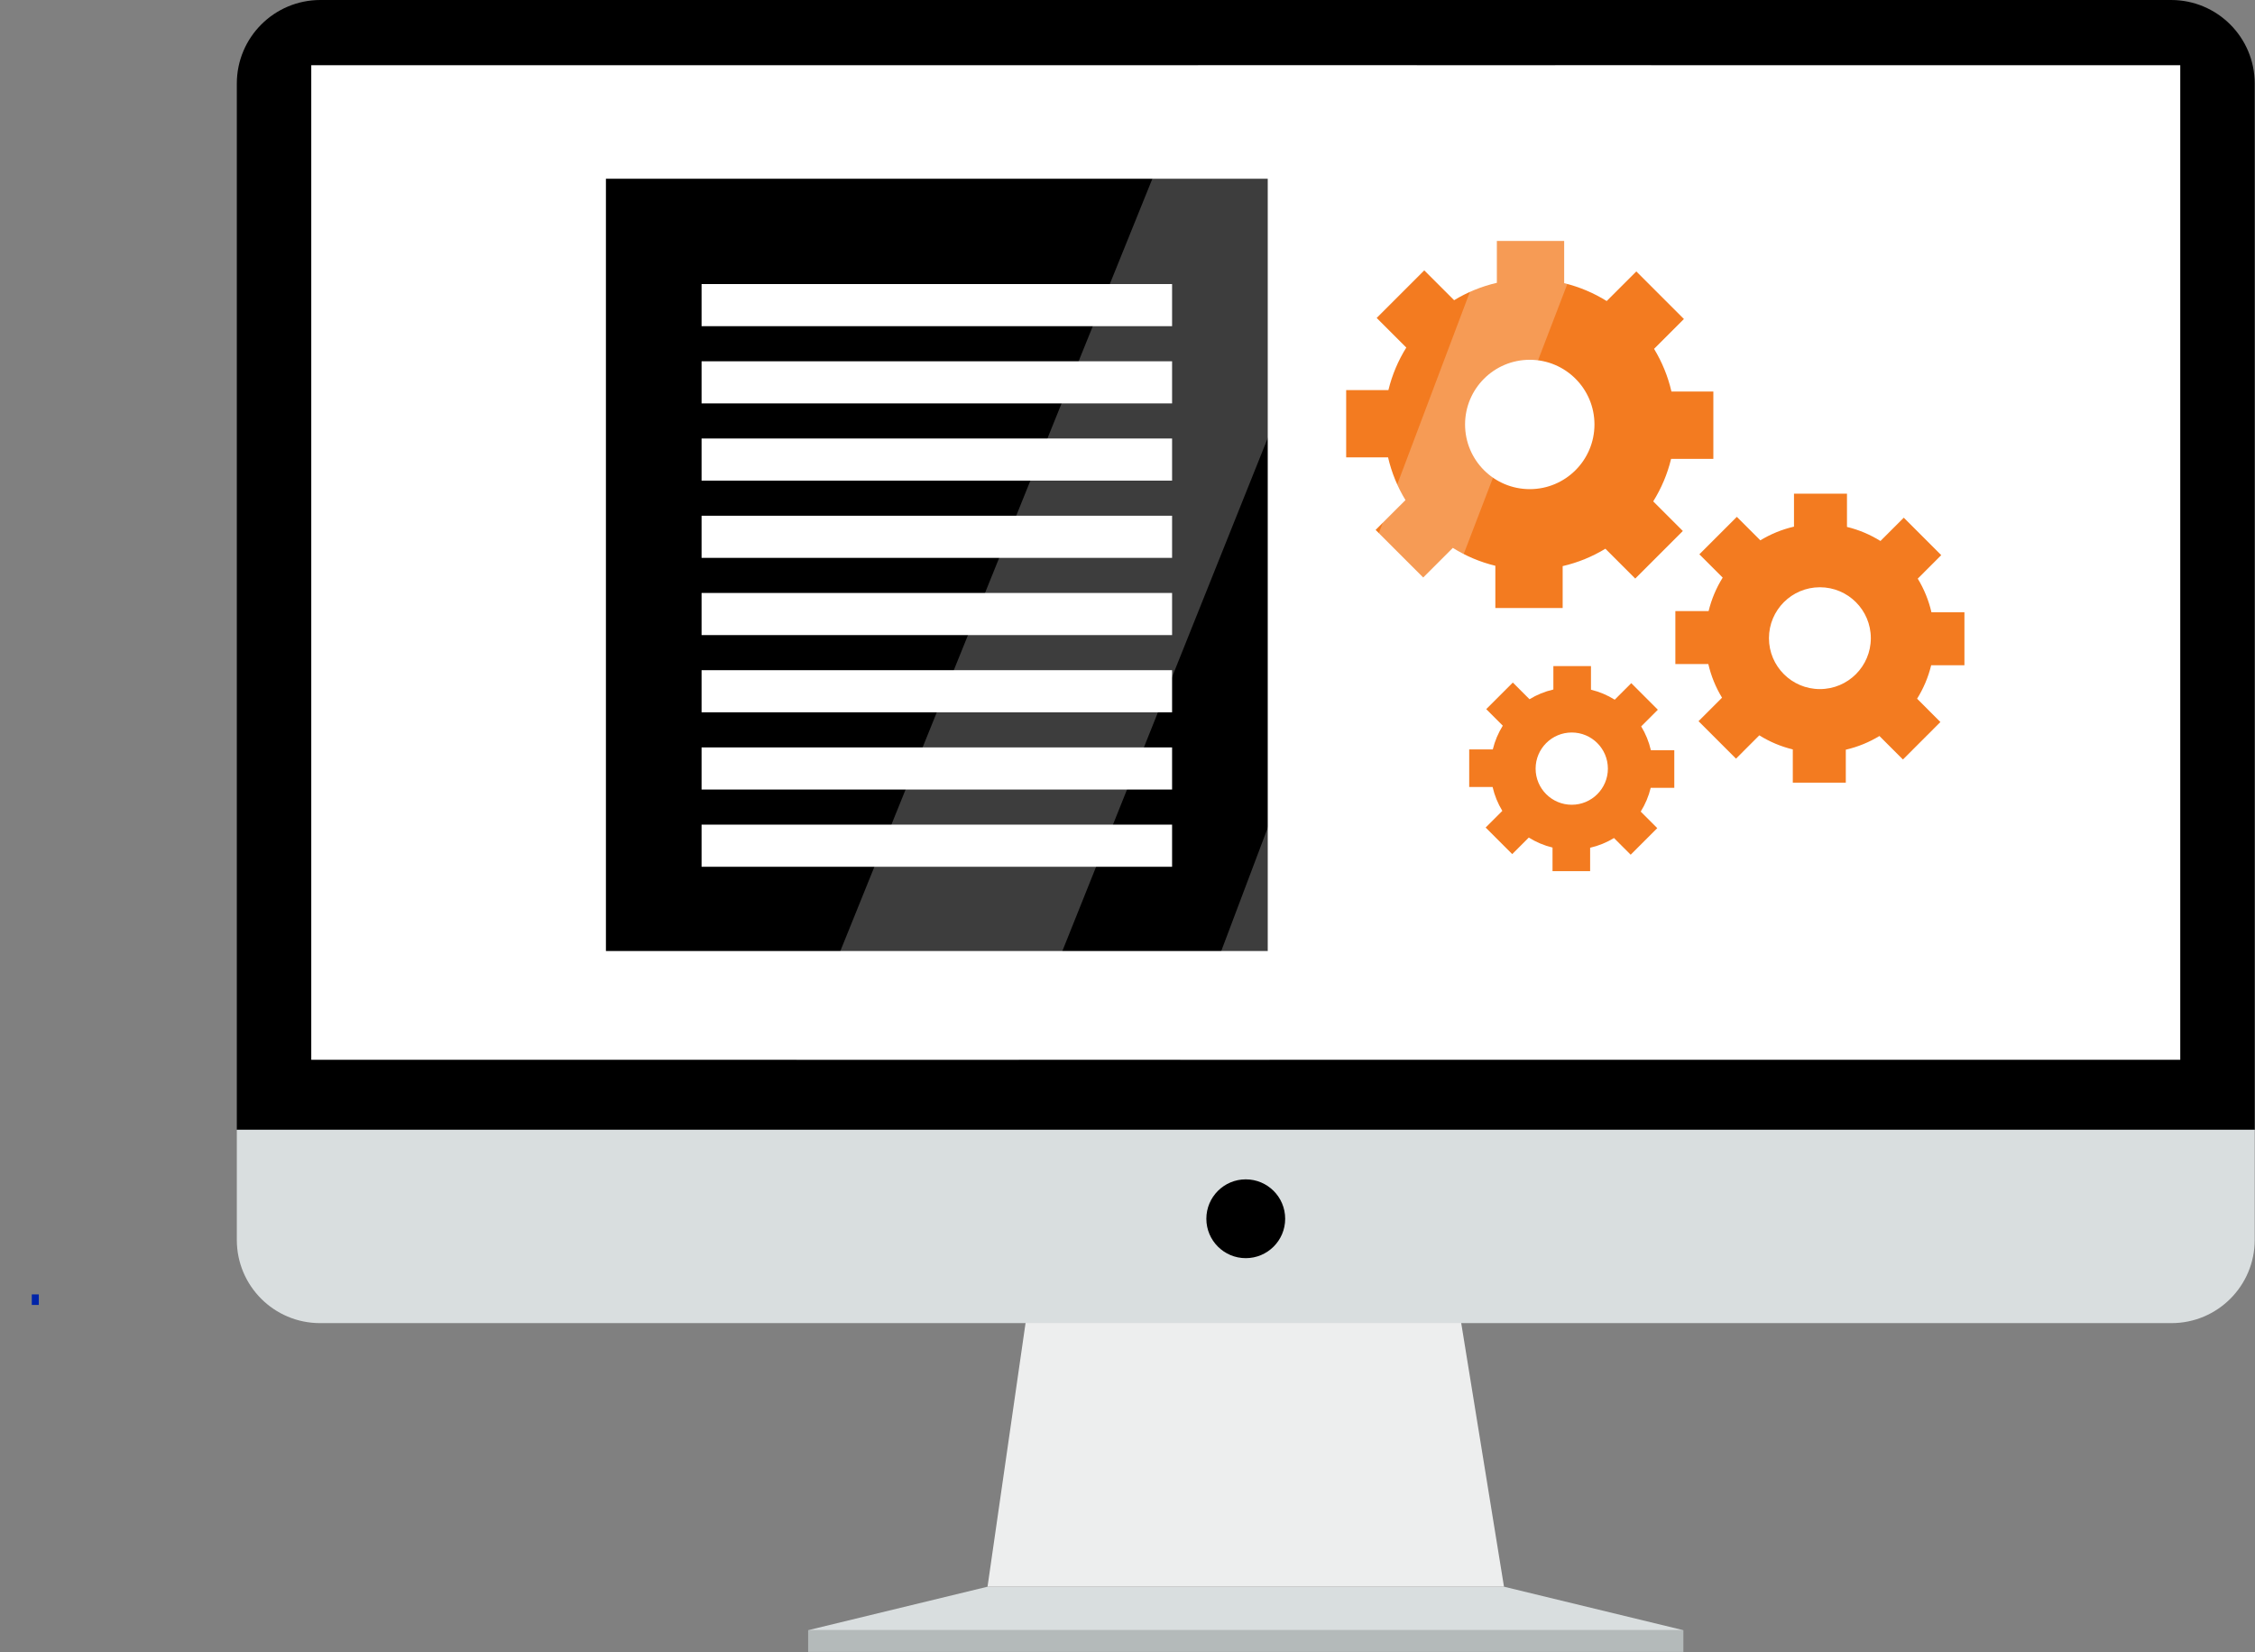 <?xml version="1.0" encoding="UTF-8" standalone="no"?><!DOCTYPE svg PUBLIC "-//W3C//DTD SVG 1.1//EN" "http://www.w3.org/Graphics/SVG/1.1/DTD/svg11.dtd"><svg width="100%" height="100%" viewBox="0 0 1426 1045" version="1.1" xmlns="http://www.w3.org/2000/svg" xmlns:xlink="http://www.w3.org/1999/xlink" xml:space="preserve" xmlns:serif="http://www.serif.com/" style="fill-rule:evenodd;clip-rule:evenodd;stroke-miterlimit:10;"><rect x="0" y="0" width="1426" height="1045" fill="#808080" stroke="none"/><path d="M22.319,825.432l0,-6.662" style="fill:none;fill-rule:nonzero;stroke:#0024a8;stroke-width:4.44px;"/><path d="M651.992,812.875l-27.504,190.796l326.592,0l-30.942,-190.796l-268.146,0Z" style="fill:#edeeee;fill-rule:nonzero;"/><rect x="511.045" y="1031.17" width="553.483" height="13.75" style="fill:#b4baba;"/><path d="M624.49,1003.67l-113.446,27.504l553.483,0l-113.45,-27.504l-326.587,0Z" style="fill:#d9dedf;fill-rule:nonzero;"/><path d="M1425.82,714.629l-1276.06,0l0,-661.779c0,-29.188 23.659,-52.85 52.846,-52.85l1170.36,-0c29.187,-0 52.85,23.662 52.85,52.85l-0,661.779Z" style="fill-rule:nonzero;"/><path d="M1373.19,836.94l-1170.8,-0c-29.067,-0 -52.63,-23.563 -52.63,-52.63l0,-69.679l1276.06,0l-0,69.679c-0,29.067 -23.563,52.63 -52.629,52.63" style="fill:#d9dedf;fill-rule:nonzero;"/><rect x="196.837" y="41.253" width="1181.9" height="629.112" style="fill:#fff;"/><path d="M812.708,770.924c0,13.762 -11.158,24.921 -24.921,24.921c-13.766,-0 -24.925,-11.159 -24.925,-24.921c0,-13.767 11.159,-24.925 24.925,-24.925c13.763,-0 24.921,11.158 24.921,24.925" style="fill-rule:nonzero;"/><rect x="383.17" y="113.061" width="418.513" height="488.504"/><rect x="443.654" y="179.678" width="297.542" height="26.646" style="fill:#fff;"/><rect x="443.654" y="228.528" width="297.542" height="26.646" style="fill:#fff;"/><rect x="443.654" y="277.378" width="297.542" height="26.646" style="fill:#fff;"/><rect x="443.654" y="326.228" width="297.542" height="26.646" style="fill:#fff;"/><rect x="443.654" y="375.078" width="297.542" height="26.646" style="fill:#fff;"/><rect x="443.654" y="423.928" width="297.542" height="26.646" style="fill:#fff;"/><rect x="443.654" y="472.778" width="297.542" height="26.646" style="fill:#fff;"/><rect x="443.654" y="521.624" width="297.542" height="26.65" style="fill:#fff;"/><path d="M967.38,309.406c-22.596,0 -40.913,-18.316 -40.913,-40.908c0,-22.6 18.317,-40.917 40.913,-40.917c22.595,0 40.912,18.317 40.912,40.917c0,22.592 -18.317,40.908 -40.912,40.908m116.095,-19.15l0,-42.571l-26.491,0c-2.238,-9.675 -5.984,-18.775 -11,-27.016l18.879,-18.879l-30.1,-30.1l-18.733,18.729c-8.192,-5.109 -17.246,-8.963 -26.888,-11.304l0,-26.717l-42.567,-0l0,26.496c-9.679,2.233 -18.783,5.975 -27.025,11l-18.879,-18.875l-30.096,30.096l18.73,18.729c-5.113,8.196 -8.971,17.246 -11.309,26.891l-26.712,0l-0,42.567l26.491,0c2.238,9.679 5.984,18.779 11.009,27.021l-18.884,18.875l30.1,30.1l18.734,-18.733c8.187,5.116 17.237,8.975 26.883,11.312l0,26.713l42.571,-0l-0,-26.492c9.675,-2.238 18.779,-5.979 27.021,-11.004l18.879,18.879l30.096,-30.1l-18.729,-18.733c5.112,-8.192 8.97,-17.238 11.308,-26.884l26.712,0Z" style="fill:#f37b20;fill-rule:nonzero;"/><path d="M1150.85,435.883c-17.791,0 -32.212,-14.42 -32.212,-32.204c-0,-17.796 14.421,-32.212 32.212,-32.212c17.788,-0 32.209,14.416 32.209,32.212c-0,17.784 -14.421,32.204 -32.209,32.204m91.4,-15.075l0,-33.516l-20.854,-0c-1.762,-7.617 -4.712,-14.779 -8.662,-21.271l14.858,-14.863l-23.696,-23.695l-14.75,14.745c-6.446,-4.025 -13.571,-7.062 -21.167,-8.904l0,-21.033l-33.512,-0l-0,20.858c-7.621,1.763 -14.783,4.709 -21.271,8.663l-14.867,-14.859l-23.695,23.696l14.745,14.746c-4.025,6.45 -7.058,13.571 -8.904,21.167l-21.029,-0l0,33.516l20.854,0c1.763,7.617 4.713,14.784 8.667,21.271l-14.863,14.863l23.7,23.696l14.746,-14.75c6.446,4.029 13.567,7.066 21.167,8.908l-0,21.033l33.517,0l-0,-20.858c7.616,-1.767 14.779,-4.708 21.266,-8.663l14.867,14.863l23.696,-23.7l-14.746,-14.75c4.025,-6.446 7.058,-13.567 8.904,-21.163l21.029,0Z" style="fill:#f37b20;fill-rule:nonzero;"/><path d="M993.934,509.046c-12.621,0 -22.854,-10.229 -22.854,-22.85c-0,-12.625 10.233,-22.854 22.854,-22.854c12.616,0 22.85,10.229 22.85,22.854c-0,12.621 -10.234,22.85 -22.85,22.85m64.846,-10.696l-0,-23.775l-14.796,0c-1.25,-5.408 -3.342,-10.491 -6.146,-15.095l10.546,-10.546l-16.813,-16.813l-10.466,10.463c-4.575,-2.854 -9.63,-5.009 -15.017,-6.317l-0,-14.921l-23.779,0l-0,14.796c-5.409,1.25 -10.492,3.342 -15.092,6.15l-10.546,-10.546l-16.816,16.813l10.466,10.462c-2.854,4.575 -5.012,9.629 -6.316,15.021l-14.921,0l-0,23.775l14.796,0c1.25,5.408 3.341,10.488 6.15,15.096l-10.546,10.542l16.812,16.812l10.467,-10.467c4.571,2.863 9.625,5.017 15.012,6.321l0,14.925l23.78,0l-0,-14.8c5.408,-1.25 10.491,-3.337 15.091,-6.146l10.546,10.546l16.817,-16.816l-10.463,-10.463c2.854,-4.575 5.009,-9.625 6.313,-15.017l14.921,0Z" style="fill:#f37b20;fill-rule:nonzero;"/><g opacity="0.24"><path d="M757.72,41.253l-254.096,629.112l140.646,0l251.82,-629.112l-138.37,-0Z" style="fill:#fff;fill-rule:nonzero;"/></g><g opacity="0.24"><path d="M983.582,41.253l-237.242,629.112l56.53,0l241.358,-629.112l-60.646,-0Z" style="fill:#fff;fill-rule:nonzero;"/></g></svg>